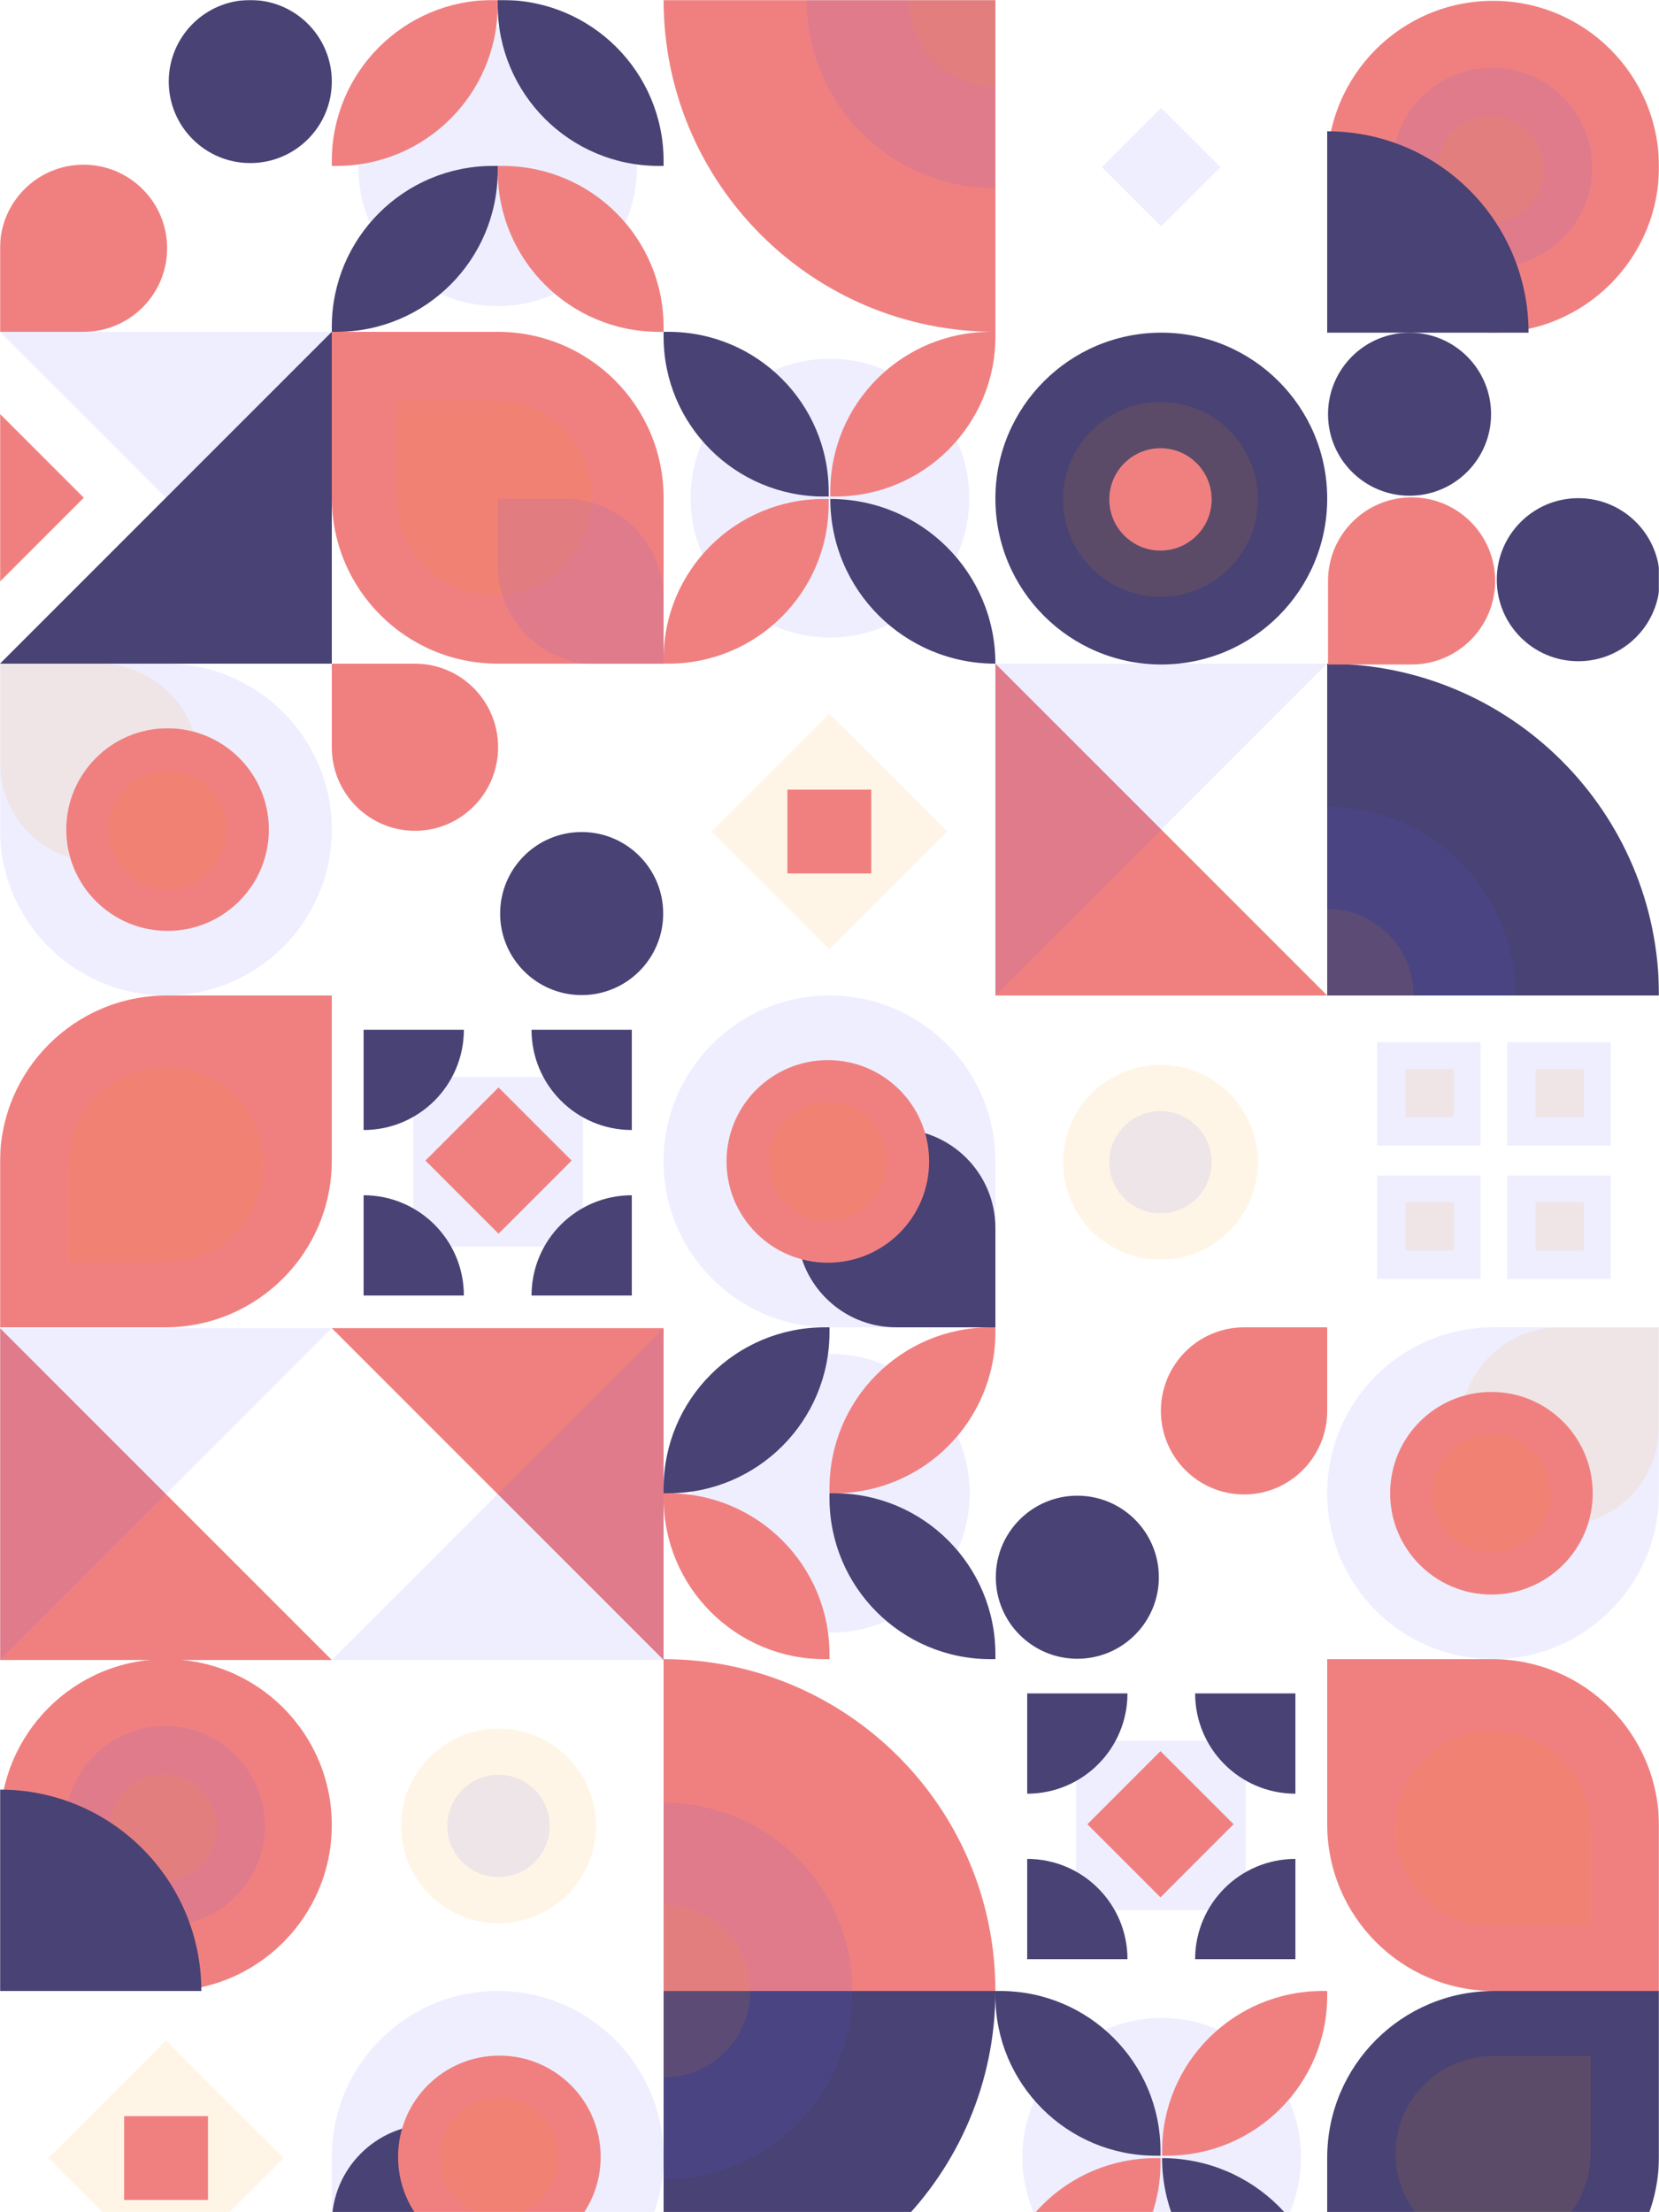 <svg width="1200" height="1600" viewBox="0 0 1200 1600" fill="none" xmlns="http://www.w3.org/2000/svg">
<g clip-path="url(#clip0)">
<mask id="mask0" mask-type="alpha" maskUnits="userSpaceOnUse" x="0" y="0" width="1200" height="1600">
<rect x="1200" width="1600" height="1200" transform="rotate(90 1200 0)" fill="#FFFFFE"/>
</mask>
<g mask="url(#mask0)">
<path d="M720 360.6C720 426.874 773.726 480.6 840 480.6C906.274 480.6 960 426.874 960 360.6C960 294.325 906.274 240.6 840 240.6C773.726 240.6 720 294.325 720 360.6Z" fill="#494274"/>
<path d="M768.956 361.196C768.956 400.103 800.497 431.644 839.404 431.644C878.311 431.644 909.852 400.103 909.852 361.196C909.852 322.289 878.311 290.748 839.404 290.748C800.497 290.748 768.956 322.289 768.956 361.196Z" fill="#FF9900" fill-opacity="0.1"/>
<path d="M802.388 361.197C802.388 381.639 818.96 398.211 839.403 398.211C859.846 398.211 876.418 381.639 876.418 361.197C876.418 340.754 859.846 324.182 839.403 324.182C818.96 324.182 802.388 340.754 802.388 361.197Z" fill="#F08080"/>
<path d="M768.956 840.596C768.956 879.503 800.497 911.044 839.404 911.044C878.311 911.044 909.852 879.503 909.852 840.596C909.852 801.689 878.311 770.148 839.404 770.148C800.497 770.148 768.956 801.689 768.956 840.596Z" fill="#FF9900" fill-opacity="0.1"/>
<path d="M802.388 840.597C802.388 861.04 818.96 877.612 839.403 877.612C859.846 877.612 876.418 861.04 876.418 840.597C876.418 820.154 859.846 803.582 839.403 803.582C818.96 803.582 802.388 820.154 802.388 840.597Z" fill="#5552FA" fill-opacity="0.1"/>
<path d="M431.044 1320.6C431.044 1359.5 399.503 1391.04 360.596 1391.04C321.689 1391.04 290.148 1359.5 290.148 1320.6C290.148 1281.69 321.689 1250.15 360.596 1250.15C399.503 1250.15 431.044 1281.69 431.044 1320.6Z" fill="#FF9900" fill-opacity="0.1"/>
<path d="M397.612 1320.6C397.612 1341.04 381.04 1357.61 360.597 1357.61C340.154 1357.61 323.582 1341.04 323.582 1320.6C323.582 1300.15 340.154 1283.58 360.597 1283.58C381.04 1283.58 397.612 1300.15 397.612 1320.6Z" fill="#5552FA" fill-opacity="0.1"/>
<path d="M779.262 1081.77C746.695 1081.77 720.294 1108.17 720.294 1140.74C720.294 1173.3 746.695 1199.71 779.262 1199.71C811.83 1199.71 838.23 1173.3 838.23 1140.74C838.23 1108.17 811.83 1081.77 779.262 1081.77Z" fill="#494274"/>
<path d="M960 960H899.853C866.634 960 839.705 987.061 839.705 1020.44C839.705 1053.82 866.634 1080.88 899.853 1080.88C933.071 1080.88 960 1053.82 960 1020.44V960Z" fill="#F08080"/>
<rect width="122.654" height="122.654" transform="matrix(0 -1 -1 0 901.031 1381.62)" fill="#5552FA" fill-opacity="0.1"/>
<path d="M892.27 1319.4L839.396 1266.52L786.523 1319.4L839.396 1372.27L892.27 1319.4Z" fill="#F08080"/>
<path d="M937.002 1417V1344.47C896.944 1344.47 864.471 1376.94 864.471 1417L937.002 1417Z" fill="#494274"/>
<path d="M742.997 1417H815.527C815.527 1376.94 783.054 1344.47 742.997 1344.47V1417Z" fill="#494274"/>
<path d="M742.997 1224.77V1297.3C783.054 1297.3 815.527 1264.82 815.527 1224.77H742.997Z" fill="#494274"/>
<path d="M937.002 1224.77H864.471C864.471 1264.82 896.944 1297.3 937.002 1297.3L937.002 1224.77Z" fill="#494274"/>
<path d="M205.316 1560.82L120.127 1475.69L34.938 1560.82L120.127 1645.94L205.316 1560.82Z" fill="#FF9900" fill-opacity="0.1"/>
<path d="M150.459 1591.13V1530.51H89.795L89.795 1591.13H150.459Z" fill="#F08080"/>
<path d="M960 1080C960 1146.27 1013.73 1200 1080 1200C1146.27 1200 1200 1146.27 1200 1080V960H1080C1013.73 960 960 1013.73 960 1080Z" fill="#5552FA" fill-opacity="0.1"/>
<path d="M1056.48 1031.76C1056.48 1071.39 1088.61 1103.52 1128.24 1103.52C1167.87 1103.52 1200 1071.39 1200 1031.76V960H1128.24C1088.61 960 1056.48 992.128 1056.48 1031.76Z" fill="#FF9900" fill-opacity="0.1"/>
<path d="M1005.53 1080C1005.53 1120.46 1038.33 1153.27 1078.79 1153.27C1119.26 1153.27 1152.06 1120.46 1152.06 1080C1152.06 1039.54 1119.26 1006.73 1078.79 1006.73C1038.33 1006.73 1005.53 1039.54 1005.53 1080Z" fill="#F08080"/>
<path d="M1035.9 1080C1035.9 1103.69 1055.11 1122.89 1078.79 1122.89C1102.48 1122.89 1121.68 1103.69 1121.68 1080C1121.68 1056.31 1102.48 1037.11 1078.79 1037.11C1055.11 1037.11 1035.9 1056.31 1035.9 1080Z" fill="#FF9900" fill-opacity="0.1"/>
<path d="M1079.4 1200H960V1319.4C960 1386 1014 1440 1080.6 1440H1200V1320.6C1200 1254 1146 1200 1079.4 1200Z" fill="#F08080"/>
<path d="M1080 1251.86C1041.03 1251.86 1009.45 1283.45 1009.45 1322.41C1009.45 1361.38 1041.03 1392.96 1080 1392.96H1150.55V1322.41C1150.55 1283.45 1118.97 1251.86 1080 1251.86Z" fill="#FF9900" fill-opacity="0.1"/>
<path d="M1079.4 1680H960V1560.6C960 1494 1014 1440 1080.6 1440H1200V1559.4C1200 1626 1146 1680 1079.4 1680Z" fill="#494274"/>
<path d="M1080 1628.14C1041.03 1628.14 1009.45 1596.55 1009.45 1557.59C1009.45 1518.62 1041.03 1487.04 1080 1487.04H1150.55V1557.59C1150.55 1596.55 1118.97 1628.14 1080 1628.14Z" fill="#FF9900" fill-opacity="0.1"/>
<path d="M480 1560C480 1493.73 426.274 1440 360 1440C293.726 1440 240 1493.73 240 1560L240 1680H360C426.274 1680 480 1626.27 480 1560Z" fill="#5552FA" fill-opacity="0.1"/>
<path d="M311.759 1680C351.39 1680 383.518 1647.87 383.518 1608.24V1608.24C383.518 1568.61 351.39 1536.48 311.759 1536.48V1536.48C272.127 1536.48 240 1568.61 240 1608.24V1680H311.759Z" fill="#494274"/>
<path d="M434.473 1560C434.473 1519.54 401.67 1486.73 361.206 1486.73C320.742 1486.73 287.94 1519.54 287.94 1560C287.94 1600.46 320.742 1633.27 361.206 1633.27C401.67 1633.27 434.473 1600.46 434.473 1560Z" fill="#F08080"/>
<path d="M404.096 1560C404.096 1536.31 384.893 1517.11 361.206 1517.11C337.519 1517.11 318.317 1536.31 318.317 1560C318.317 1583.69 337.519 1602.89 361.206 1602.89C384.893 1602.89 404.096 1583.69 404.096 1560Z" fill="#FF9900" fill-opacity="0.1"/>
<path d="M499.508 360.294C499.508 415.984 544.632 461.13 600.296 461.13C655.96 461.13 701.084 415.984 701.084 360.294C701.084 304.605 655.96 259.459 600.296 259.459C544.632 259.459 499.508 304.605 499.508 360.294Z" fill="#5552FA" fill-opacity="0.1"/>
<path d="M720 480C654.052 480 600.591 426.67 600.591 360.885C666.539 360.885 720 414.215 720 480Z" fill="#494274"/>
<path d="M604.069 359.115H600.591V355.646C600.591 291.776 652.495 240 716.522 240H720V243.469C720 307.339 668.096 359.115 604.069 359.115Z" fill="#F08080"/>
<path d="M599.408 355.646V359.115H595.93C531.903 359.115 479.999 307.339 479.999 243.469V240H483.477C547.504 240 599.408 291.777 599.408 355.646Z" fill="#494274"/>
<path d="M483.477 480H479.999V476.531C479.999 412.661 531.903 360.885 595.93 360.885H599.408V364.354C599.408 428.223 547.504 480 483.477 480Z" fill="#F08080"/>
<path d="M499.73 1080.03C499.73 1135.72 544.875 1180.87 600.565 1180.87C656.255 1180.87 701.4 1135.72 701.4 1080.03C701.4 1024.34 656.255 979.199 600.565 979.199C544.875 979.199 499.73 1024.34 499.73 1080.03Z" fill="#5552FA" fill-opacity="0.1"/>
<path d="M480 1076.5C480 1012.16 532.161 960 596.505 960H600V963.495C600 1027.84 547.839 1080 483.495 1080H480V1076.5Z" fill="#494274"/>
<path d="M600 1196.5V1200H596.505C532.161 1200 480 1147.84 480 1083.5V1080H483.495C547.839 1080 600 1132.16 600 1196.5Z" fill="#F08080"/>
<path d="M600 1083.5V1080H603.495C667.839 1080 720 1132.16 720 1196.5V1200H716.505C652.161 1200 600 1147.84 600 1083.5Z" fill="#494274"/>
<path d="M720 963.495C720 1027.84 667.839 1080 603.495 1080H600V1076.5C600 1012.16 652.161 960 716.505 960H720V963.495Z" fill="#F08080"/>
<path d="M359.965 19.73C304.276 19.73 259.13 64.875 259.13 120.565C259.13 176.255 304.276 221.4 359.965 221.4C415.655 221.4 460.801 176.255 460.801 120.565C460.801 64.875 415.655 19.73 359.965 19.73Z" fill="#5552FA" fill-opacity="0.1"/>
<path d="M363.495 0C427.839 0 480 52.161 480 116.505V120L476.505 120C412.161 120 360 67.839 360 3.495V0H363.495Z" fill="#494274"/>
<path d="M243.495 120H240V116.505C240 52.161 292.161 0 356.505 0H360V3.495C360 67.839 307.839 120 243.495 120Z" fill="#F08080"/>
<path d="M356.505 120H360V123.495C360 187.839 307.839 240 243.495 240H240V236.505C240 172.161 292.161 120 356.505 120Z" fill="#494274"/>
<path d="M476.505 240C412.161 240 360 187.839 360 123.495V120H363.495C427.839 120 480 172.161 480 236.505V240H476.505Z" fill="#F08080"/>
<path d="M1200 720H960V480C1092.55 480 1200 587.452 1200 720Z" fill="#494274"/>
<path d="M1096.22 720.001H960.001V583.449C1035.23 583.449 1096.22 644.586 1096.22 720.001Z" fill="#5552FA" fill-opacity="0.1"/>
<path d="M1022.51 720H960V657.34C994.521 657.34 1022.51 685.394 1022.51 720Z" fill="#FF9900" fill-opacity="0.1"/>
<path d="M480 1680L480 1440H720C720 1572.55 612.548 1680 480 1680Z" fill="#494274"/>
<path d="M479.999 1576.22L479.999 1440H616.551C616.551 1515.23 555.414 1576.22 479.999 1576.22Z" fill="#5552FA" fill-opacity="0.1"/>
<path d="M480 1502.51V1440H542.66C542.66 1474.52 514.606 1502.51 480 1502.51Z" fill="#FF9900" fill-opacity="0.1"/>
<path d="M480 0L720 0L720 240C587.452 240 480 132.548 480 0Z" fill="#F08080"/>
<path d="M583.449 0.001L720.001 0.001V136.217C644.586 136.217 583.449 75.231 583.449 0.001Z" fill="#5552FA" fill-opacity="0.1"/>
<path d="M657.34 -0L720 -0V62.506C685.394 62.506 657.34 34.521 657.34 -0Z" fill="#FF9900" fill-opacity="0.1"/>
<path d="M720 1440H480L480 1200C612.548 1200 720 1307.45 720 1440Z" fill="#F08080"/>
<path d="M616.551 1440H479.999L479.999 1303.78C555.414 1303.78 616.551 1364.77 616.551 1440Z" fill="#5552FA" fill-opacity="0.1"/>
<path d="M542.66 1440H480V1377.49C514.606 1377.49 542.66 1405.48 542.66 1440Z" fill="#FF9900" fill-opacity="0.1"/>
<path d="M1200 120.6C1200 186.874 1146.27 240.6 1080 240.6C1013.73 240.6 960 186.874 960 120.6C960 54.325 1013.73 0.6 1080 0.6C1146.27 0.6 1200 54.325 1200 120.6Z" fill="#F08080"/>
<path d="M1151.65 121.189C1151.65 161.084 1119.31 193.425 1079.41 193.425C1039.52 193.425 1007.17 161.084 1007.17 121.189C1007.17 81.294 1039.52 48.953 1079.41 48.953C1119.31 48.953 1151.65 81.294 1151.65 121.189Z" fill="#5552FA" fill-opacity="0.1"/>
<path d="M1116.86 122.368C1116.86 143.7 1099.56 160.992 1078.23 160.992C1056.9 160.992 1039.61 143.7 1039.61 122.368C1039.61 101.037 1056.9 83.744 1078.23 83.744C1099.56 83.744 1116.86 101.037 1116.86 122.368Z" fill="#FF9900" fill-opacity="0.1"/>
<path d="M1105.65 240.6L959.999 240.6V94.949C1040.44 94.949 1105.65 160.159 1105.65 240.6Z" fill="#494274"/>
<path d="M240 1320C240 1386.27 186.274 1440 120 1440C53.726 1440 0 1386.27 0 1320C0 1253.73 53.726 1200 120 1200C186.274 1200 240 1253.73 240 1320Z" fill="#F08080"/>
<path d="M191.646 1320.59C191.646 1360.48 159.305 1392.83 119.411 1392.83C79.516 1392.83 47.175 1360.48 47.175 1320.59C47.175 1280.69 79.516 1248.35 119.411 1248.35C159.305 1248.35 191.646 1280.69 191.646 1320.59Z" fill="#5552FA" fill-opacity="0.1"/>
<path d="M156.855 1321.77C156.855 1343.1 139.563 1360.39 118.231 1360.39C96.9 1360.39 79.607 1343.1 79.607 1321.77C79.607 1300.44 96.9 1283.14 118.231 1283.14C139.563 1283.14 156.855 1300.44 156.855 1321.77Z" fill="#FF9900" fill-opacity="0.1"/>
<path d="M145.65 1440H-0.001L-0.001 1294.35C80.44 1294.35 145.65 1359.56 145.65 1440Z" fill="#494274"/>
<path d="M960.6 299.567C960.6 267 987.001 240.599 1019.57 240.599C1052.13 240.599 1078.54 267 1078.54 299.567C1078.54 332.134 1052.13 358.535 1019.57 358.535C987.001 358.535 960.6 332.134 960.6 299.567Z" fill="#494274"/>
<path d="M1082.66 419.272C1082.66 386.705 1109.06 360.304 1141.63 360.304C1174.2 360.304 1200.6 386.705 1200.6 419.272C1200.6 451.839 1174.2 478.24 1141.63 478.24C1109.06 478.24 1082.66 451.839 1082.66 419.272Z" fill="#494274"/>
<path d="M960.6 480.6V420.157C960.6 386.776 987.661 359.715 1021.04 359.715C1054.42 359.715 1081.48 386.776 1081.48 420.157C1081.48 453.539 1054.42 480.6 1021.04 480.6H960.6Z" fill="#F08080"/>
<path d="M420.738 601.77C453.305 601.77 479.706 628.17 479.706 660.738C479.706 693.305 453.305 719.706 420.738 719.706C388.17 719.706 361.77 693.305 361.77 660.738C361.77 628.17 388.17 601.77 420.738 601.77Z" fill="#494274"/>
<path d="M240 480H300.147C333.366 480 360.295 507.061 360.295 540.442C360.295 573.824 333.366 600.885 300.147 600.885C266.929 600.885 240 573.824 240 540.442L240 480Z" fill="#F08080"/>
<path d="M122.064 58.968C122.064 26.4 148.465 -0.001 181.033 -0.001C213.6 -0.001 240.001 26.4 240.001 58.968C240.001 91.535 213.6 117.936 181.033 117.936C148.465 117.936 122.064 91.535 122.064 58.968Z" fill="#494274"/>
<path d="M0 240L0 179.558C0 146.176 27.061 119.115 60.442 119.115C93.824 119.115 120.885 146.176 120.885 179.558C120.885 212.939 93.824 240 60.442 240L0 240Z" fill="#F08080"/>
<rect x="298.969" y="901.621" width="122.654" height="122.654" transform="rotate(-90 298.969 901.621)" fill="#5552FA" fill-opacity="0.1"/>
<path d="M307.73 839.396L360.604 786.523L413.477 839.396L360.604 892.27L307.73 839.396Z" fill="#F08080"/>
<path d="M262.998 937.002V864.471C303.056 864.471 335.529 896.944 335.529 937.002L262.998 937.002Z" fill="#494274"/>
<path d="M457.003 937.002H384.473C384.473 896.944 416.946 864.471 457.003 864.471V937.002Z" fill="#494274"/>
<path d="M457.003 744.766V817.297C416.946 817.297 384.473 784.824 384.473 744.766H457.003Z" fill="#494274"/>
<path d="M262.998 744.766H335.529C335.529 784.824 303.056 817.297 262.998 817.297L262.998 744.766Z" fill="#494274"/>
<path d="M796.977 120.816L839.872 77.952L882.768 120.816L839.872 163.681L796.977 120.816Z" fill="#5552FA" fill-opacity="0.1"/>
<rect x="1090.25" y="828.543" width="74.774" height="74.774" transform="rotate(-90 1090.25 828.543)" fill="#5552FA" fill-opacity="0.1"/>
<rect x="996.18" y="828.543" width="74.774" height="74.774" transform="rotate(-90 996.18 828.543)" fill="#5552FA" fill-opacity="0.1"/>
<rect x="1090.25" y="925.025" width="74.774" height="74.774" transform="rotate(-90 1090.25 925.025)" fill="#5552FA" fill-opacity="0.1"/>
<rect x="996.18" y="925.025" width="74.774" height="74.774" transform="rotate(-90 996.18 925.025)" fill="#5552FA" fill-opacity="0.1"/>
<rect x="1110.75" y="808.041" width="34.975" height="34.975" transform="rotate(-90 1110.75 808.041)" fill="#FF9900" fill-opacity="0.1"/>
<rect x="1016.68" y="808.041" width="34.975" height="34.975" transform="rotate(-90 1016.68 808.041)" fill="#FF9900" fill-opacity="0.1"/>
<rect x="1110.75" y="904.523" width="34.975" height="34.975" transform="rotate(-90 1110.75 904.523)" fill="#FF9900" fill-opacity="0.1"/>
<rect x="1016.68" y="904.523" width="34.975" height="34.975" transform="rotate(-90 1016.68 904.523)" fill="#FF9900" fill-opacity="0.1"/>
<path d="M514.684 601.416L599.873 516.289L685.062 601.416L599.873 686.543L514.684 601.416Z" fill="#FF9900" fill-opacity="0.1"/>
<path d="M569.541 631.727V571.107H630.205V631.727H569.541Z" fill="#F08080"/>
<path d="M240 600C240 666.274 186.274 720 120 720C53.726 720 0 666.274 0 600L0 480L120 480C186.274 480 240 533.726 240 600Z" fill="#5552FA" fill-opacity="0.1"/>
<path d="M143.518 551.759C143.518 591.39 111.39 623.518 71.759 623.518C32.127 623.518 -1.52588e-05 591.39 -1.52588e-05 551.759L-1.52588e-05 480H71.759C111.39 480 143.518 512.128 143.518 551.759Z" fill="#FF9900" fill-opacity="0.1"/>
<path d="M194.473 600.001C194.473 640.465 161.67 673.267 121.206 673.267C80.742 673.267 47.94 640.465 47.94 600.001C47.94 559.537 80.742 526.734 121.206 526.734C161.67 526.734 194.473 559.537 194.473 600.001Z" fill="#F08080"/>
<path d="M164.096 600.001C164.096 623.688 144.893 642.89 121.206 642.89C97.519 642.89 78.317 623.688 78.317 600.001C78.317 576.314 97.519 557.111 121.206 557.111C144.893 557.111 164.096 576.314 164.096 600.001Z" fill="#FF9900" fill-opacity="0.1"/>
<path d="M480 360L480 480L360 480C293.726 480 240 426.274 240 360L240 240L360 240C426.274 240 480 293.726 480 360Z" fill="#F08080"/>
<path d="M428.141 360C428.141 398.965 396.553 430.553 357.588 430.553C318.623 430.553 287.035 398.965 287.035 360V289.447L357.588 289.447C396.553 289.447 428.141 321.035 428.141 360Z" fill="#FF9900" fill-opacity="0.1"/>
<path d="M480 432.604V480.604H432C392.235 480.604 360 448.368 360 408.604V360.604L408 360.604C447.765 360.604 480 392.839 480 432.604Z" fill="#5552FA" fill-opacity="0.1"/>
<path d="M120.603 720L240 720L240 839.397C240 906.004 186.004 960 119.397 960H0L0 840.603C0 773.996 53.996 720 120.603 720Z" fill="#F08080"/>
<path d="M120 771.859C158.965 771.859 190.553 803.447 190.553 842.412C190.553 881.377 158.965 912.965 120 912.965H49.447L49.447 842.412C49.447 803.447 81.035 771.859 120 771.859Z" fill="#FF9900" fill-opacity="0.1"/>
<path d="M480 840C480 773.726 533.726 720 600 720C666.274 720 720 773.726 720 840V960L600 960C533.726 960 480 906.274 480 840Z" fill="#5552FA" fill-opacity="0.1"/>
<path d="M648.241 960C608.61 960 576.482 927.872 576.482 888.241V888.241C576.482 848.61 608.61 816.482 648.241 816.482V816.482C687.873 816.482 720 848.61 720 888.241V960L648.241 960Z" fill="#494274"/>
<path d="M525.527 839.999C525.527 799.535 558.33 766.733 598.794 766.733C639.258 766.733 672.06 799.535 672.06 839.999C672.06 880.463 639.258 913.266 598.794 913.266C558.33 913.266 525.527 880.463 525.527 839.999Z" fill="#F08080"/>
<path d="M555.904 839.999C555.904 816.312 575.107 797.11 598.794 797.11C622.481 797.11 641.683 816.312 641.683 839.999C641.683 863.686 622.481 882.889 598.794 882.889C575.107 882.889 555.904 863.686 555.904 839.999Z" fill="#FF9900" fill-opacity="0.1"/>
<path d="M739.508 1560.29C739.508 1615.98 784.632 1661.13 840.296 1661.13C895.96 1661.13 941.084 1615.98 941.084 1560.29C941.084 1504.6 895.96 1459.46 840.296 1459.46C784.632 1459.46 739.508 1504.6 739.508 1560.29Z" fill="#5552FA" fill-opacity="0.1"/>
<path d="M960 1680C894.052 1680 840.591 1626.67 840.591 1560.88C906.539 1560.88 960 1614.21 960 1680Z" fill="#494274"/>
<path d="M844.069 1559.12H840.591V1555.65C840.591 1491.78 892.495 1440 956.522 1440H960V1443.47C960 1507.34 908.096 1559.12 844.069 1559.12Z" fill="#F08080"/>
<path d="M839.408 1555.65V1559.12H835.93C771.903 1559.12 719.999 1507.34 719.999 1443.47V1440H723.477C787.504 1440 839.408 1491.78 839.408 1555.65Z" fill="#494274"/>
<path d="M723.477 1680H719.999V1676.53C719.999 1612.66 771.903 1560.88 835.93 1560.88H839.408V1564.35C839.408 1628.22 787.504 1680 723.477 1680Z" fill="#F08080"/>
<path d="M960 720H720V480L960 720Z" fill="#F08080"/>
<path d="M960 480L720 720V480L960 480Z" fill="#5552FA" fill-opacity="0.1"/>
<path d="M-0 420.6L-0 299.4L60.6 360L-0 420.6Z" fill="#F08080"/>
<path d="M0 240L240 240L240 480L0 240Z" fill="#5552FA" fill-opacity="0.1"/>
<path d="M0 480L240 240L240 480L0 480Z" fill="#494274"/>
<path d="M240 960.6L480 960.6L480 1200.6L240 960.6Z" fill="#F08080"/>
<path d="M240 1200.6L480 960.6L480 1200.6H240Z" fill="#5552FA" fill-opacity="0.1"/>
<path d="M240 1200.6H0L0 960.6L240 1200.6Z" fill="#F08080"/>
<path d="M240 960.6L0 1200.6L0 960.6H240Z" fill="#5552FA" fill-opacity="0.1"/>
</g>
</g>
<defs>
<clipPath id="clip0">
<rect width="1600" height="1200" fill="white" transform="translate(0 1600) rotate(-90)"/>
</clipPath>
</defs>
</svg>
